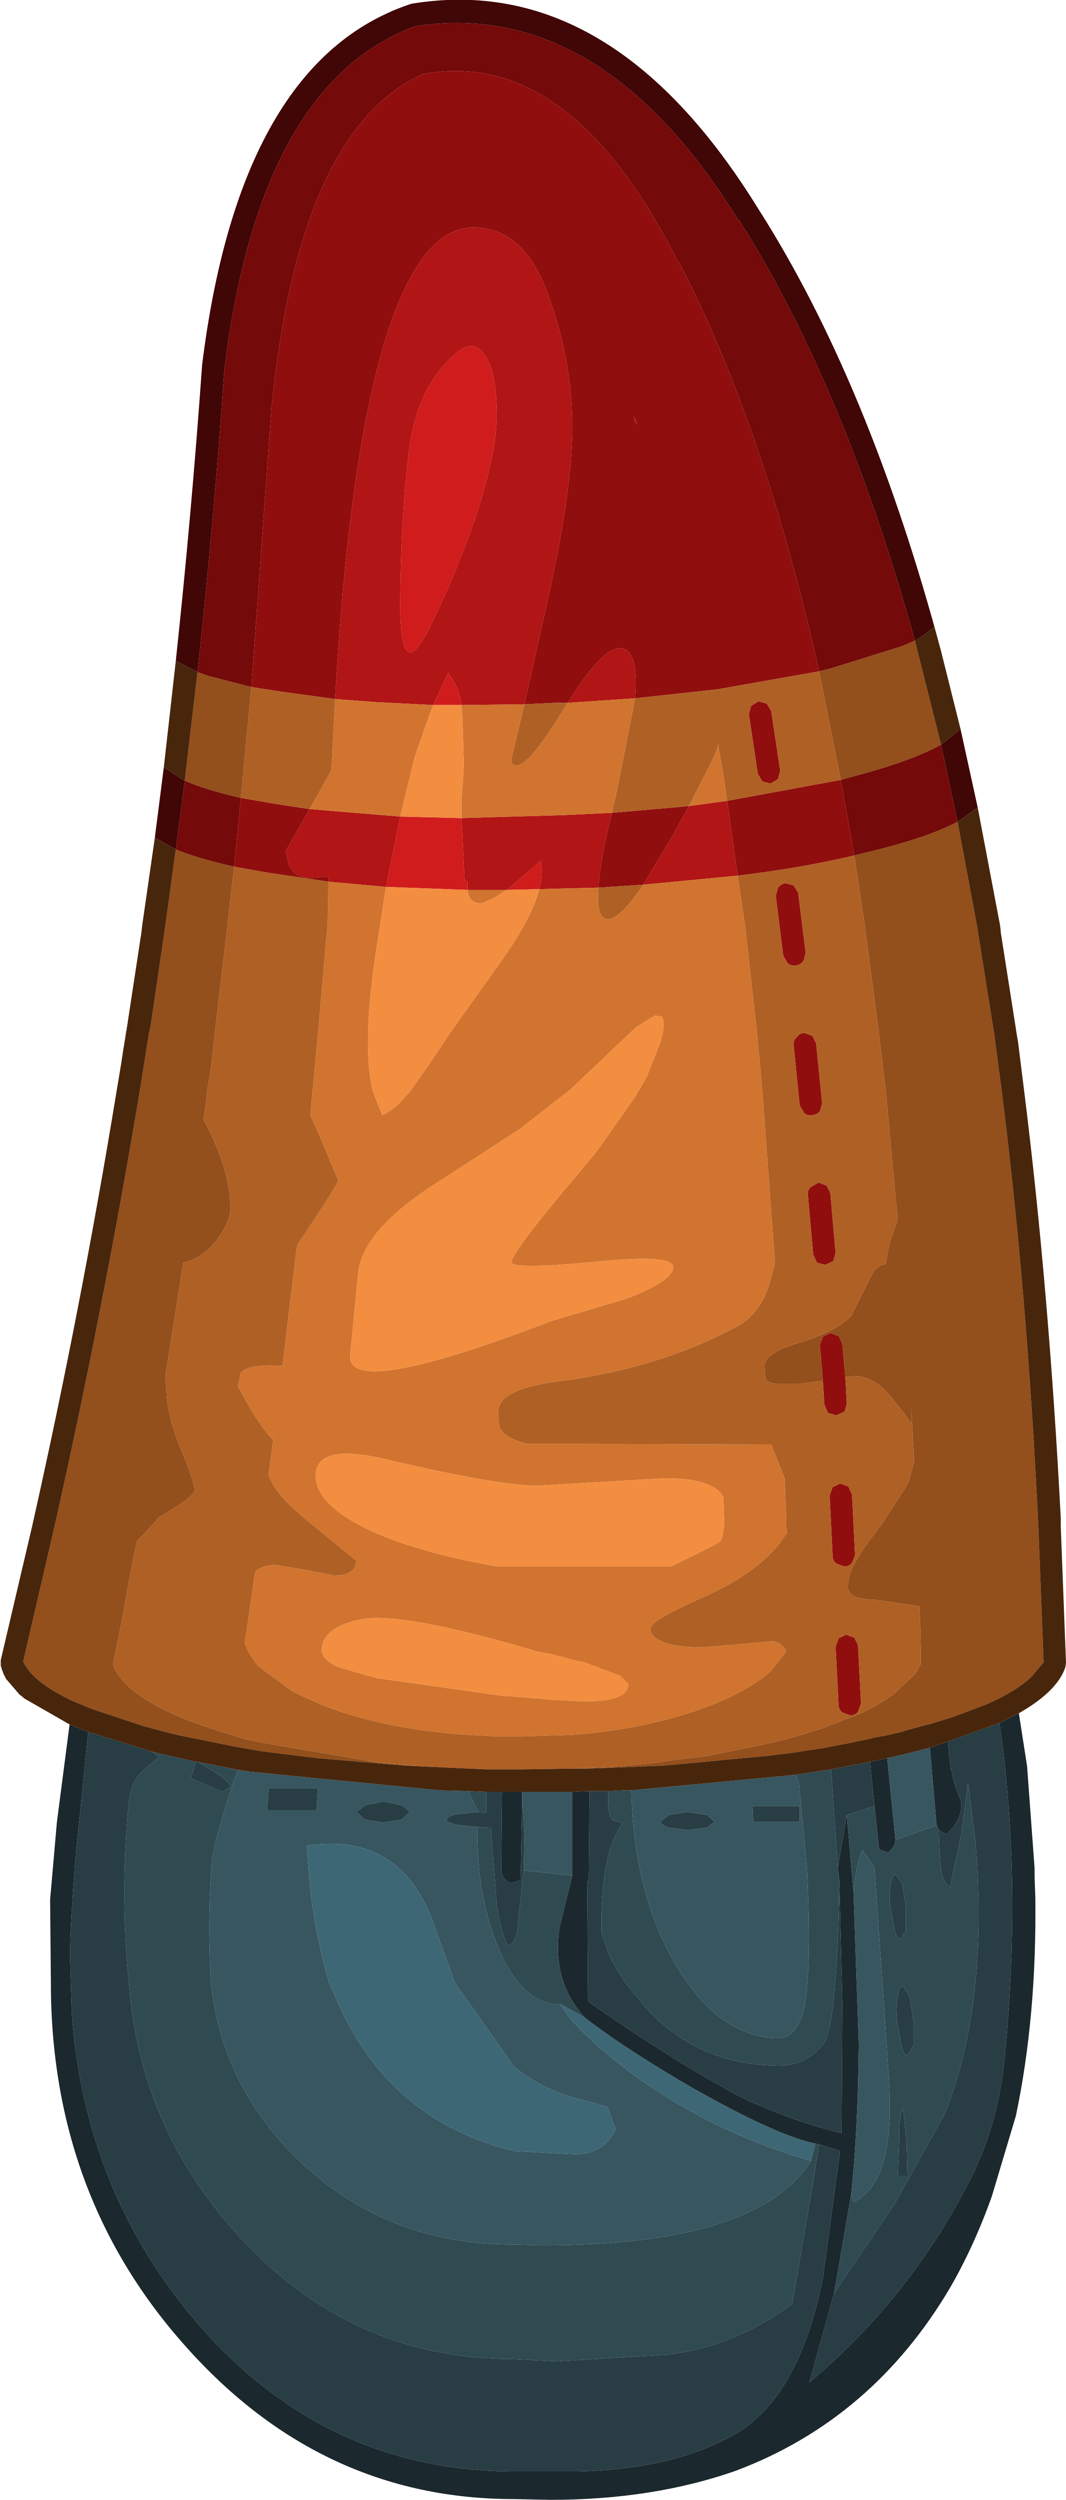 <?xml version="1.0" encoding="UTF-8" standalone="no"?>
<svg xmlns:ffdec="https://www.free-decompiler.com/flash" xmlns:xlink="http://www.w3.org/1999/xlink" ffdec:objectType="shape" height="167.0px" width="71.25px" xmlns="http://www.w3.org/2000/svg">
  <g transform="matrix(1.0, 0.0, 0.0, 1.0, 31.25, 130.9)">
    <path d="M-26.6 -15.7 L-25.35 -15.2 -26.15 -7.35 Q-26.65 -1.45 -26.55 0.45 L-26.45 3.65 Q-25.55 15.8 -17.75 24.65 -9.25 34.2 3.1 34.2 L7.4 34.2 Q14.0 34.05 18.15 31.55 22.2 29.0 23.75 21.3 L24.9 12.8 23.5 12.35 23.25 12.3 Q20.75 11.8 15.15 8.65 10.65 6.05 7.85 3.9 5.6 1.45 6.15 -2.15 L7.0 -5.6 7.0 -11.2 8.15 -11.25 8.1 -5.2 8.0 -5.2 8.05 2.8 Q14.3 7.15 18.5 9.3 21.7 10.8 25.0 11.6 L25.05 3.0 24.85 -5.3 24.75 -6.15 25.35 -9.65 25.8 -4.5 26.15 5.65 Q26.1 11.3 25.65 15.65 L24.5 22.3 22.85 28.25 Q29.7 22.5 33.75 14.4 35.4 11.0 35.85 7.05 37.1 -5.15 35.55 -15.8 L36.85 -16.45 37.4 -12.9 37.9 -6.1 37.9 -5.75 37.9 -5.5 37.95 -4.15 Q38.05 3.8 36.65 10.45 L35.05 15.8 Q33.9 19.05 32.3 21.85 27.1 30.7 17.95 34.15 12.4 36.1 5.55 36.1 L3.1 36.05 Q-9.7 36.05 -18.75 25.95 -27.85 15.85 -27.85 1.55 L-27.9 -4.0 -27.45 -9.15 -26.6 -15.7 M2.3 -11.2 L2.65 -11.2 3.65 -11.2 3.65 -10.65 3.55 -5.3 2.95 -5.1 Q2.4 -5.2 2.25 -5.9 L2.3 -11.2 M26.9 -13.2 L28.05 -13.45 28.6 -8.0 Q28.55 -7.45 28.1 -7.15 L27.5 -7.35 27.2 -10.25 26.9 -13.2 M30.9 -14.15 L31.65 -14.4 32.1 -14.55 32.3 -12.65 32.35 -12.65 Q32.4 -11.95 33.0 -10.55 33.1 -9.35 32.0 -8.35 L31.5 -8.65 31.35 -8.95 30.9 -14.15" fill="#1b282d" fill-rule="evenodd" stroke="none"/>
    <path d="M-21.15 -13.9 L-20.55 -13.75 -18.15 -13.2 -18.5 -12.1 -16.4 -11.2 Q-16.15 -11.3 -15.85 -11.55 -15.9 -12.0 -18.05 -13.2 L-16.0 -12.8 -15.35 -12.65 -15.6 -12.0 Q-17.05 -7.6 -17.1 -6.35 -17.4 -2.45 -17.15 1.55 -16.4 8.8 -10.7 13.95 -5.0 19.05 3.1 19.05 L5.05 19.1 Q19.4 19.1 22.95 13.45 L23.25 12.3 23.5 12.35 23.05 15.15 21.7 23.0 Q17.8 25.9 13.3 26.4 L6.0 26.85 3.1 26.7 Q-7.2 26.7 -14.45 19.35 -21.75 11.95 -22.6 1.95 -23.25 -4.2 -22.65 -10.4 -22.5 -11.9 -21.75 -12.55 L-20.6 -13.55 -21.15 -13.9 M0.05 -11.25 L1.25 -11.2 1.25 -9.8 0.7 -9.85 0.05 -11.25 M9.4 -11.25 L10.45 -11.3 10.95 -11.3 Q11.1 -4.35 14.0 0.5 16.9 5.25 20.8 5.25 22.05 5.2 22.5 3.25 23.0 0.75 22.7 -5.95 L22.15 -11.8 21.95 -12.35 24.3 -12.7 24.75 -6.15 24.85 -5.3 Q24.7 4.2 23.85 5.55 22.75 7.05 20.85 7.1 14.95 7.05 11.4 2.6 10.2 1.25 9.45 -0.35 L8.95 -1.8 Q8.9 -5.0 9.45 -7.1 9.95 -8.7 10.4 -9.1 L9.7 -9.3 Q9.4 -9.6 9.4 -10.6 L9.4 -11.25 M0.65 -8.85 L1.55 -8.8 1.95 -3.7 Q2.2 -1.8 2.7 -0.95 3.1 -1.0 3.3 -1.75 L3.75 -5.95 7.0 -5.6 6.15 -2.15 Q5.6 1.45 7.85 3.9 L6.15 2.95 6.2 3.0 Q3.75 3.0 2.2 -0.45 0.6 -4.0 0.65 -8.85 M31.5 -8.65 Q31.55 -6.5 31.7 -5.7 31.85 -5.1 32.25 -4.85 L33.0 -8.35 33.45 -11.8 33.95 -7.85 Q34.85 2.9 31.9 10.3 L28.5 16.4 24.5 22.3 25.65 15.65 25.8 16.2 Q28.65 14.9 28.15 7.8 L27.2 -6.15 26.4 -7.3 Q26.0 -6.5 25.8 -4.5 L25.35 -9.65 27.2 -10.25 27.5 -7.35 28.1 -7.15 Q28.55 -7.45 28.6 -8.0 L31.35 -8.95 31.5 -8.65 M28.3 -5.05 Q28.15 -4.5 28.25 -3.55 L28.55 -1.95 Q28.7 -1.35 28.95 -1.35 L29.3 -1.95 29.3 -3.55 29.05 -5.05 28.65 -5.65 Q28.35 -5.7 28.3 -5.05 M29.1 1.8 Q28.85 1.8 28.75 2.45 28.6 3.1 28.7 4.1 L29.0 5.75 Q29.15 6.4 29.4 6.4 L29.8 5.75 29.8 4.1 29.55 2.45 29.1 1.8 M28.85 11.9 L28.75 14.45 29.4 14.45 29.35 12.25 29.1 9.85 Q28.8 10.7 28.85 11.9" fill="#304a52" fill-rule="evenodd" stroke="none"/>
    <path d="M-14.6 -12.55 L-1.9 -11.3 0.05 -11.25 0.7 -9.85 -0.75 -9.7 Q-1.4 -9.55 -1.4 -9.3 -1.45 -9.2 -0.75 -9.0 L0.65 -8.85 Q0.6 -4.0 2.2 -0.45 3.75 3.0 6.2 3.0 7.25 4.8 10.95 7.6 16.35 11.55 22.95 13.45 19.4 19.1 5.05 19.1 L3.1 19.05 Q-5.0 19.05 -10.7 13.95 -16.4 8.8 -17.15 1.55 -17.4 -2.45 -17.1 -6.35 -17.05 -7.6 -15.6 -12.0 L-15.35 -12.65 -14.6 -12.55 M3.65 -11.2 L4.35 -11.2 7.0 -11.2 7.0 -5.6 3.75 -5.95 3.8 -8.45 3.65 -10.65 3.65 -11.2 M10.95 -11.3 L21.55 -12.3 21.95 -12.35 22.15 -11.8 22.7 -5.95 Q23.0 0.75 22.5 3.25 22.05 5.2 20.8 5.25 16.9 5.25 14.0 0.5 11.1 -4.35 10.95 -11.3 M28.05 -13.45 L29.35 -13.75 30.15 -13.95 30.9 -14.15 31.35 -8.95 28.6 -8.0 28.05 -13.45 M19.05 -10.25 L19.1 -9.2 22.2 -9.2 22.2 -10.25 19.05 -10.25 M14.7 -9.85 L13.45 -9.65 12.9 -9.2 Q12.9 -9.0 13.45 -8.8 L14.7 -8.65 16.0 -8.8 16.5 -9.2 16.0 -9.65 14.7 -9.85 M25.8 -4.5 Q26.0 -6.5 26.4 -7.3 L27.2 -6.15 28.15 7.8 Q28.65 14.9 25.8 16.2 L25.65 15.65 Q26.1 11.3 26.15 5.65 L25.8 -4.5 M-13.3 -11.4 L-13.4 -9.95 -10.1 -9.95 -10.0 -11.4 -13.3 -11.4 M-9.25 1.55 L-8.55 3.15 Q-5.05 10.8 3.1 12.8 L6.9 13.0 Q9.0 13.15 9.9 11.35 L9.35 9.85 7.75 9.4 Q5.1 8.8 3.1 7.15 L-0.85 1.55 -2.3 -2.5 Q-4.55 -8.55 -10.75 -7.6 L-10.55 -5.1 Q-10.2 -1.7 -9.25 1.55 M-5.6 -10.55 L-6.85 -10.3 -7.4 -9.85 -6.9 -9.35 -5.65 -9.15 -4.4 -9.35 -3.85 -9.85 -4.4 -10.3 -5.6 -10.55" fill="#375660" fill-rule="evenodd" stroke="none"/>
    <path d="M7.85 3.9 Q10.65 6.05 15.15 8.65 20.75 11.8 23.25 12.3 L22.95 13.45 Q16.35 11.55 10.95 7.6 7.25 4.8 6.2 3.0 L6.15 2.95 7.85 3.9 M-9.25 1.55 Q-10.2 -1.7 -10.55 -5.1 L-10.75 -7.6 Q-4.55 -8.55 -2.3 -2.5 L-0.85 1.55 3.1 7.15 Q5.1 8.8 7.75 9.4 L9.35 9.85 9.9 11.35 Q9.0 13.15 6.9 13.0 L3.1 12.8 Q-5.05 10.8 -8.55 3.15 L-9.25 1.55" fill="#3d6774" fill-rule="evenodd" stroke="none"/>
    <path d="M-25.35 -15.2 L-21.15 -13.9 -20.6 -13.55 -21.75 -12.55 Q-22.5 -11.9 -22.65 -10.4 -23.25 -4.2 -22.6 1.95 -21.75 11.95 -14.45 19.35 -7.2 26.7 3.1 26.7 L6.0 26.85 13.3 26.4 Q17.8 25.9 21.7 23.0 L23.05 15.15 23.5 12.35 24.9 12.8 23.75 21.3 Q22.2 29.0 18.15 31.55 14.0 34.05 7.4 34.2 L3.1 34.2 Q-9.25 34.2 -17.75 24.65 -25.55 15.8 -26.45 3.65 L-26.55 0.45 Q-26.65 -1.45 -26.15 -7.35 L-25.35 -15.2 M-18.15 -13.2 L-18.05 -13.2 Q-15.9 -12.0 -15.85 -11.55 -16.15 -11.3 -16.4 -11.2 L-18.5 -12.1 -18.15 -13.2 M1.25 -11.2 L2.3 -11.2 2.25 -5.9 Q2.4 -5.2 2.95 -5.1 L3.55 -5.3 3.65 -10.65 3.8 -8.45 3.75 -5.95 3.3 -1.75 Q3.1 -1.0 2.7 -0.95 2.2 -1.8 1.95 -3.7 L1.55 -8.8 0.65 -8.85 -0.75 -9.0 Q-1.45 -9.2 -1.4 -9.3 -1.4 -9.55 -0.75 -9.7 L0.7 -9.85 1.25 -9.8 1.25 -11.2 M8.15 -11.25 L8.75 -11.25 9.4 -11.25 9.4 -10.6 Q9.4 -9.6 9.7 -9.3 L10.4 -9.1 Q9.95 -8.7 9.45 -7.1 8.9 -5.0 8.95 -1.8 L9.45 -0.35 Q10.2 1.25 11.4 2.6 14.95 7.05 20.85 7.1 22.75 7.05 23.85 5.55 24.7 4.2 24.85 -5.3 L25.05 3.0 25.0 11.6 Q21.7 10.8 18.5 9.3 14.3 7.15 8.05 2.8 L8.0 -5.2 8.1 -5.2 8.15 -11.25 M24.3 -12.7 L26.9 -13.2 27.2 -10.25 25.35 -9.65 24.75 -6.15 24.3 -12.7 M32.1 -14.55 L35.55 -15.8 Q37.1 -5.15 35.85 7.05 35.4 11.0 33.75 14.4 29.7 22.5 22.85 28.25 L24.5 22.3 28.5 16.4 31.9 10.3 Q34.85 2.9 33.95 -7.85 L33.45 -11.8 33.0 -8.35 32.25 -4.85 Q31.85 -5.1 31.7 -5.7 31.55 -6.5 31.5 -8.65 L32.0 -8.35 Q33.1 -9.35 33.0 -10.55 32.4 -11.95 32.35 -12.65 L32.3 -12.65 32.1 -14.55 M19.05 -10.25 L22.2 -10.25 22.2 -9.2 19.1 -9.2 19.05 -10.25 M14.7 -9.85 L16.0 -9.65 16.5 -9.2 16.0 -8.8 14.7 -8.65 13.45 -8.8 Q12.9 -9.0 12.9 -9.2 L13.45 -9.65 14.7 -9.85 M28.3 -5.05 Q28.35 -5.7 28.65 -5.65 L29.05 -5.05 29.3 -3.55 29.3 -1.95 28.95 -1.35 Q28.7 -1.35 28.55 -1.95 L28.25 -3.55 Q28.15 -4.5 28.3 -5.05 M-13.3 -11.4 L-10.0 -11.4 -10.1 -9.95 -13.4 -9.95 -13.3 -11.4 M-5.6 -10.55 L-4.4 -10.3 -3.85 -9.85 -4.4 -9.35 -5.65 -9.15 -6.9 -9.35 -7.4 -9.85 -6.85 -10.3 -5.6 -10.55 M28.85 11.9 Q28.8 10.7 29.1 9.85 L29.35 12.25 29.4 14.45 28.75 14.45 28.85 11.9 M29.1 1.8 L29.55 2.45 29.8 4.1 29.8 5.75 29.4 6.4 Q29.15 6.4 29.0 5.75 L28.7 4.1 Q28.6 3.1 28.75 2.45 28.85 1.8 29.1 1.8" fill="#283d44" fill-rule="evenodd" stroke="none"/>
    <path d="M29.9 -88.1 Q25.2 -105.05 18.15 -116.2 L18.1 -116.2 Q8.9 -131.05 -3.5 -129.15 -13.9 -125.3 -16.25 -106.25 -16.95 -96.1 -18.05 -86.0 L-19.5 -86.75 Q-18.45 -96.55 -17.75 -106.4 L-17.75 -106.45 Q-15.25 -126.75 -3.9 -130.6 L-3.75 -130.65 Q9.6 -132.85 19.4 -117.0 26.85 -105.35 31.65 -87.4 L31.2 -89.05 Q30.75 -88.6 29.9 -88.1 M31.65 -81.15 L32.95 -82.2 34.1 -76.95 32.75 -76.0 31.65 -81.15 M-19.5 -74.15 L-20.9 -74.95 -20.3 -79.65 -19.1 -78.85 -18.9 -78.75 -19.5 -74.15 M-22.7 -62.7 L-22.8 -61.85 -23.0 -60.85 -22.7 -62.7 M-16.0 -12.8 L-14.6 -12.55 -15.35 -12.65 -16.0 -12.8" fill="#410606" fill-rule="evenodd" stroke="none"/>
    <path d="M-18.05 -86.0 Q-16.95 -96.1 -16.25 -106.25 -13.9 -125.3 -3.5 -129.15 8.9 -131.05 18.1 -116.2 L18.15 -116.2 Q25.2 -105.05 29.9 -88.1 L29.1 -87.75 24.3 -86.25 23.5 -86.05 Q19.8 -102.5 14.15 -113.35 L14.1 -113.35 Q6.85 -127.8 -3.0 -125.95 -11.25 -122.2 -13.1 -103.7 L-14.45 -85.0 -17.35 -85.75 -18.05 -86.0 M24.95 -78.8 L25.65 -79.0 Q29.1 -79.9 31.05 -80.85 L31.65 -81.15 32.75 -76.0 Q30.7 -74.9 26.45 -73.9 L25.85 -73.75 24.95 -78.8 M-15.15 -77.6 L-15.6 -73.0 Q-18.05 -73.55 -19.5 -74.15 L-18.9 -78.75 Q-17.55 -78.15 -15.15 -77.6" fill="#740a0a" fill-rule="evenodd" stroke="none"/>
    <path d="M-14.45 -85.0 L-13.1 -103.7 Q-11.25 -122.2 -3.0 -125.95 6.85 -127.8 14.1 -113.35 L14.15 -113.35 Q19.8 -102.5 23.5 -86.05 L16.7 -84.85 11.2 -84.25 Q11.4 -86.7 10.75 -87.35 9.55 -88.55 6.7 -83.95 L5.9 -83.95 3.8 -83.85 5.4 -91.0 Q7.05 -98.45 7.0 -102.7 6.95 -106.95 5.35 -111.3 3.75 -115.7 0.4 -115.7 -3.15 -115.7 -5.45 -108.35 -7.95 -100.3 -8.85 -84.2 L-12.5 -84.7 -14.45 -85.0 M11.15 -102.85 L11.35 -102.5 11.15 -103.05 11.15 -102.85 M20.9 -79.4 L20.75 -78.85 20.25 -78.55 19.7 -78.7 19.4 -79.2 18.8 -83.2 18.95 -83.75 19.45 -84.05 20.0 -83.9 20.3 -83.4 20.9 -79.4 M9.65 -76.6 L14.8 -77.05 13.55 -74.8 11.75 -71.8 8.75 -71.6 Q8.85 -73.4 9.65 -76.6 M17.35 -77.4 L24.95 -78.8 25.85 -73.75 Q22.25 -72.9 18.05 -72.4 L17.35 -77.4 M23.75 -38.65 L23.55 -41.05 23.75 -41.6 24.25 -41.85 24.8 -41.65 25.05 -41.15 25.25 -38.9 25.35 -37.15 25.2 -36.6 24.65 -36.35 24.1 -36.5 23.85 -37.05 23.75 -38.65 M-9.3 -72.0 L-13.35 -72.6 -15.6 -73.0 -15.15 -77.6 -12.85 -77.2 -10.55 -76.85 -12.15 -74.05 -11.95 -73.15 Q-11.55 -72.25 -10.5 -72.25 L-9.3 -72.35 -9.3 -72.0 M25.9 -27.0 L25.7 -26.5 Q25.5 -26.25 25.2 -26.25 L24.65 -26.45 Q24.4 -26.65 24.4 -26.95 L24.2 -31.0 24.4 -31.55 24.9 -31.8 25.45 -31.6 25.7 -31.05 25.9 -27.0 M24.6 -47.2 L24.45 -46.65 23.9 -46.4 23.35 -46.55 23.1 -47.1 22.75 -51.05 Q22.7 -51.4 22.95 -51.6 L23.45 -51.9 24.0 -51.7 24.25 -51.2 24.6 -47.2 M23.7 -57.2 L23.55 -56.65 Q23.35 -56.45 23.05 -56.4 22.7 -56.35 22.5 -56.55 L22.2 -57.05 21.8 -61.05 Q21.75 -61.4 22.0 -61.6 22.15 -61.85 22.5 -61.9 L23.05 -61.7 23.3 -61.2 23.7 -57.2 M22.6 -67.25 L22.45 -66.7 Q22.25 -66.45 21.95 -66.4 21.65 -66.35 21.4 -66.55 L21.1 -67.05 20.6 -71.05 20.75 -71.6 Q20.95 -71.85 21.25 -71.9 L21.8 -71.75 22.1 -71.25 22.6 -67.25 M26.3 -17.1 L26.1 -16.55 Q25.9 -16.3 25.6 -16.3 L25.05 -16.5 Q24.8 -16.7 24.8 -17.0 L24.6 -20.9 24.8 -21.45 25.3 -21.7 25.85 -21.5 26.1 -21.0 26.3 -17.1" fill="#910e0e" fill-rule="evenodd" stroke="none"/>
    <path d="M1.95 -103.1 Q1.95 -106.15 1.1 -107.25 0.4 -108.25 -0.7 -107.35 -3.35 -105.15 -3.9 -100.85 -4.45 -96.55 -4.5 -90.8 -4.55 -85.1 -2.65 -88.75 -0.8 -92.4 0.6 -96.55 1.95 -100.75 1.95 -103.1 M-8.85 -84.2 Q-7.95 -100.3 -5.45 -108.35 -3.15 -115.7 0.4 -115.7 3.75 -115.7 5.35 -111.3 6.95 -106.95 7.0 -102.7 7.05 -98.45 5.4 -91.0 L3.8 -83.85 -0.4 -83.8 Q-0.55 -84.95 -1.3 -85.95 L-2.3 -83.8 -6.2 -84.0 -8.85 -84.2 M6.7 -83.95 Q9.55 -88.55 10.75 -87.35 11.4 -86.7 11.2 -84.25 L6.7 -83.95 M11.15 -102.85 L11.15 -103.05 11.35 -102.5 11.15 -102.85 M-0.4 -76.25 L6.45 -76.45 9.65 -76.6 Q8.85 -73.4 8.75 -71.6 L6.6 -71.55 4.8 -71.5 Q5.05 -72.55 4.9 -73.4 L2.65 -71.45 2.6 -71.45 0.0 -71.45 0.0 -72.0 -0.2 -72.1 -0.4 -76.25 M11.75 -71.8 L13.55 -74.8 14.8 -77.05 17.35 -77.4 18.05 -72.4 11.75 -71.8 M-5.45 -71.65 L-9.3 -72.0 -9.3 -72.35 -10.5 -72.25 Q-11.55 -72.25 -11.95 -73.15 L-12.15 -74.05 -10.55 -76.85 -4.5 -76.35 -5.45 -71.65" fill="#b11515" fill-rule="evenodd" stroke="none"/>
    <path d="M1.95 -103.1 Q1.95 -100.75 0.6 -96.55 -0.8 -92.4 -2.65 -88.75 -4.55 -85.1 -4.5 -90.8 -4.45 -96.55 -3.9 -100.85 -3.35 -105.15 -0.7 -107.35 0.4 -108.25 1.1 -107.25 1.95 -106.15 1.95 -103.1 M-0.4 -76.25 L-0.2 -72.1 0.0 -72.0 0.0 -71.45 -5.45 -71.65 -4.5 -76.35 -0.4 -76.25 M2.65 -71.45 L4.9 -73.4 Q5.05 -72.55 4.8 -71.5 L2.65 -71.45 M-0.4 -83.8 L-2.3 -83.8 -1.3 -85.95 Q-0.55 -84.95 -0.4 -83.8" fill="#d01c1c" fill-rule="evenodd" stroke="none"/>
    <path d="M-18.05 -86.0 L-17.35 -85.75 -14.45 -85.0 -15.15 -77.6 Q-17.55 -78.15 -18.9 -78.75 L-18.05 -86.0 M23.5 -86.05 L24.3 -86.25 29.1 -87.75 29.9 -88.1 31.65 -81.15 31.05 -80.85 Q29.1 -79.9 25.65 -79.0 L24.95 -78.8 23.5 -86.05 M25.85 -73.75 L26.45 -73.9 Q30.7 -74.9 32.75 -76.0 L34.05 -69.05 35.1 -62.45 35.2 -61.85 35.3 -61.05 35.4 -60.3 35.7 -58.05 Q37.4 -44.6 38.15 -28.95 L38.5 -19.95 38.5 -19.85 37.75 -18.95 Q36.75 -17.95 34.7 -17.05 L32.45 -16.2 31.95 -16.05 31.0 -15.75 30.4 -15.6 29.3 -15.3 29.0 -15.2 27.9 -14.95 27.3 -14.85 26.7 -14.7 26.2 -14.6 25.5 -14.45 24.15 -14.2 23.95 -14.15 21.65 -13.8 20.0 -13.6 13.65 -13.0 13.05 -12.95 11.85 -12.9 9.45 -12.8 8.15 -12.75 7.0 -12.75 8.15 -12.8 9.45 -12.85 12.25 -13.1 13.25 -13.25 16.05 -13.6 19.25 -14.25 20.6 -14.55 20.85 -14.6 21.4 -14.75 22.5 -15.05 22.75 -15.15 23.6 -15.4 24.65 -15.8 26.3 -16.45 26.5 -16.55 27.1 -16.85 27.7 -17.2 28.4 -17.65 29.95 -19.1 30.3 -19.75 30.3 -20.55 30.25 -22.6 30.2 -23.6 27.1 -24.05 Q25.8 -24.05 25.5 -24.6 25.35 -24.85 25.45 -25.2 25.45 -26.15 27.25 -28.5 L27.6 -28.95 29.45 -31.8 29.85 -33.25 29.65 -37.0 29.7 -35.8 28.5 -37.35 Q27.1 -39.15 25.6 -38.95 L25.25 -38.9 25.05 -41.15 24.8 -41.65 24.25 -41.85 23.75 -41.6 23.55 -41.05 23.75 -38.65 22.1 -38.45 21.6 -38.45 20.8 -38.45 Q20.1 -38.45 19.9 -38.85 L19.85 -39.6 Q19.85 -40.5 22.0 -41.15 24.7 -41.95 25.65 -43.0 L26.95 -45.6 Q27.3 -46.35 27.95 -46.45 L28.05 -47.0 Q28.15 -47.85 28.75 -49.4 L27.95 -58.05 27.5 -61.85 26.55 -69.05 25.85 -73.75 M-3.15 -12.9 L-4.0 -12.95 -4.2 -12.95 -10.05 -13.45 -13.7 -13.9 -15.45 -14.2 -19.4 -15.0 -20.2 -15.2 -21.7 -15.6 -21.85 -15.65 -25.15 -16.75 -26.35 -17.25 Q-29.05 -18.5 -29.7 -19.9 L-27.6 -28.95 Q-24.35 -43.4 -21.9 -58.05 L-21.3 -61.85 -21.2 -62.25 -20.3 -68.35 -20.2 -69.05 -19.5 -74.15 Q-18.05 -73.55 -15.6 -73.0 L-16.05 -69.05 -16.9 -61.85 -17.05 -60.4 -17.2 -59.25 -17.4 -58.05 -17.45 -57.5 -17.65 -56.1 Q-15.85 -52.8 -15.85 -50.15 -15.85 -49.35 -16.7 -48.15 -17.65 -46.85 -19.0 -46.55 L-20.2 -38.95 -20.1 -37.65 Q-20.0 -36.05 -19.1 -33.95 -18.25 -31.9 -18.25 -31.35 -18.25 -30.9 -20.7 -29.5 L-20.8 -29.35 -20.95 -29.15 -21.15 -28.95 -21.55 -28.5 -22.1 -27.95 -22.55 -25.7 -22.8 -24.35 -23.0 -23.15 -23.7 -19.7 Q-23.25 -18.45 -21.4 -17.3 -19.55 -16.15 -16.25 -15.15 L-16.1 -15.1 -15.0 -14.75 -13.85 -14.5 -5.9 -13.15 -5.35 -13.1 -4.1 -13.0 -3.8 -12.95 -3.55 -12.95 -3.35 -12.9 -3.15 -12.9" fill="#934f1c" fill-rule="evenodd" stroke="none"/>
    <path d="M3.8 -83.85 L5.9 -83.95 6.7 -83.95 6.5 -83.65 Q3.5 -78.7 2.9 -80.05 L3.8 -83.85 M11.2 -84.25 L16.7 -84.85 23.5 -86.05 24.95 -78.8 17.35 -77.4 17.1 -79.15 16.75 -81.1 16.75 -81.2 16.7 -80.95 16.65 -80.8 16.5 -80.45 16.4 -80.2 14.8 -77.05 9.65 -76.6 10.0 -78.15 11.2 -84.25 M20.9 -79.4 L20.3 -83.4 20.0 -83.9 19.45 -84.05 18.95 -83.75 18.8 -83.2 19.4 -79.2 19.7 -78.7 20.25 -78.55 20.75 -78.85 20.9 -79.4 M7.0 -12.75 L3.65 -12.7 3.25 -12.7 2.55 -12.7 2.35 -12.7 1.5 -12.7 1.2 -12.7 -1.0 -12.8 -3.15 -12.9 -3.35 -12.9 -3.55 -12.95 -3.8 -12.95 -4.1 -13.0 -5.35 -13.1 -5.9 -13.15 -13.85 -14.5 -15.0 -14.75 -16.1 -15.1 -16.25 -15.15 Q-19.55 -16.15 -21.4 -17.3 -23.25 -18.45 -23.7 -19.7 L-23.0 -23.15 -22.8 -24.35 -22.55 -25.7 -22.1 -27.95 -21.55 -28.5 -21.15 -28.95 -20.95 -29.15 -20.8 -29.35 -20.7 -29.5 Q-18.25 -30.9 -18.25 -31.35 -18.25 -31.9 -19.1 -33.95 -20.0 -36.05 -20.1 -37.65 L-20.2 -38.95 -19.0 -46.55 Q-17.65 -46.85 -16.7 -48.15 -15.85 -49.35 -15.85 -50.15 -15.85 -52.8 -17.65 -56.1 L-17.45 -57.5 -17.4 -58.05 -17.2 -59.25 -17.05 -60.4 -16.9 -61.85 -16.05 -69.05 -15.6 -73.0 -13.35 -72.6 -9.3 -72.0 -9.35 -69.05 -9.45 -68.1 -9.95 -62.35 -10.0 -61.85 -10.35 -58.05 -10.4 -57.6 -10.5 -56.4 -9.6 -54.35 -8.65 -52.05 Q-8.65 -51.8 -11.4 -47.7 L-12.35 -39.8 -12.4 -39.65 Q-14.6 -39.8 -15.15 -39.2 L-15.35 -38.3 Q-14.05 -35.8 -13.0 -34.7 L-12.9 -35.4 -13.3 -32.35 -13.2 -32.15 Q-12.7 -30.85 -10.25 -28.95 L-9.95 -28.7 -7.45 -26.65 Q-7.45 -25.65 -8.9 -25.65 L-10.7 -26.0 -12.8 -26.35 Q-13.7 -26.35 -14.2 -25.9 L-14.75 -22.05 -14.9 -21.1 -14.85 -21.05 -14.65 -20.55 -14.05 -19.65 -11.7 -17.9 -9.85 -17.05 Q-5.2 -15.2 1.15 -14.95 L1.8 -14.9 2.6 -14.9 3.3 -14.9 3.65 -14.9 6.95 -15.0 8.1 -15.1 Q12.8 -15.6 16.45 -17.05 19.0 -18.1 20.3 -19.3 L21.2 -20.45 21.25 -20.55 21.3 -20.6 21.2 -20.75 Q20.85 -21.25 20.4 -21.25 L15.7 -20.85 Q13.35 -20.85 12.55 -21.5 12.15 -21.8 12.25 -22.15 12.25 -22.65 15.75 -24.2 19.7 -25.95 21.25 -28.35 L21.35 -28.45 21.3 -28.95 21.3 -29.5 21.2 -32.1 21.15 -32.25 20.3 -34.4 4.0 -34.45 Q2.55 -34.8 2.2 -35.45 2.05 -35.7 2.05 -36.6 2.05 -38.15 6.3 -38.65 12.75 -39.5 17.85 -42.2 19.65 -43.1 20.25 -45.4 L20.55 -46.55 19.7 -58.05 19.35 -61.85 18.55 -69.05 18.05 -72.4 Q22.25 -72.9 25.85 -73.75 L26.55 -69.05 27.5 -61.85 27.95 -58.05 28.75 -49.4 Q28.15 -47.85 28.05 -47.0 L27.95 -46.45 Q27.3 -46.35 26.95 -45.6 L25.65 -43.0 Q24.7 -41.95 22.0 -41.15 19.85 -40.5 19.85 -39.6 L19.9 -38.85 Q20.1 -38.45 20.8 -38.45 L21.6 -38.45 22.1 -38.45 23.75 -38.65 23.85 -37.05 24.1 -36.5 24.65 -36.35 25.2 -36.6 25.35 -37.15 25.25 -38.9 25.6 -38.95 Q27.1 -39.15 28.5 -37.35 L29.7 -35.8 29.65 -37.0 29.85 -33.25 29.45 -31.8 27.6 -28.95 27.25 -28.5 Q25.45 -26.15 25.45 -25.2 25.35 -24.85 25.5 -24.6 25.8 -24.05 27.1 -24.05 L30.2 -23.6 30.25 -22.6 30.3 -20.55 30.3 -19.75 29.95 -19.1 28.4 -17.65 27.7 -17.2 27.1 -16.85 26.5 -16.55 26.3 -16.45 24.65 -15.8 23.6 -15.4 22.75 -15.15 22.5 -15.05 21.4 -14.75 20.85 -14.6 20.6 -14.55 19.25 -14.25 16.05 -13.6 13.25 -13.25 12.25 -13.1 9.45 -12.85 8.15 -12.8 7.0 -12.75 M11.75 -71.8 Q9.95 -69.15 9.15 -69.55 8.6 -69.85 8.75 -71.6 L11.75 -71.8 M-10.55 -76.85 L-12.85 -77.2 -15.15 -77.6 -14.45 -85.0 -12.5 -84.7 -8.85 -84.2 -9.1 -79.45 -10.55 -76.85 M22.6 -67.25 L22.1 -71.25 21.8 -71.75 21.25 -71.9 Q20.95 -71.85 20.75 -71.6 L20.6 -71.05 21.1 -67.05 21.4 -66.55 Q21.65 -66.35 21.95 -66.4 22.25 -66.45 22.45 -66.7 L22.6 -67.25 M23.7 -57.2 L23.3 -61.2 23.05 -61.7 22.5 -61.9 Q22.15 -61.85 22.0 -61.6 21.75 -61.4 21.8 -61.05 L22.2 -57.05 22.5 -56.55 Q22.7 -56.35 23.05 -56.4 23.35 -56.45 23.55 -56.65 L23.7 -57.2 M24.6 -47.2 L24.25 -51.2 24.0 -51.7 23.45 -51.9 22.95 -51.6 Q22.7 -51.4 22.75 -51.05 L23.1 -47.1 23.35 -46.55 23.9 -46.4 24.45 -46.65 24.6 -47.2 M25.9 -27.0 L25.7 -31.05 25.45 -31.6 24.9 -31.8 24.4 -31.55 24.2 -31.0 24.4 -26.95 Q24.4 -26.65 24.65 -26.45 L25.2 -26.25 Q25.5 -26.25 25.7 -26.5 L25.9 -27.0 M26.3 -17.1 L26.1 -21.0 25.85 -21.5 25.3 -21.7 24.8 -21.45 24.6 -20.9 24.8 -17.0 Q24.8 -16.7 25.05 -16.5 L25.6 -16.3 Q25.9 -16.3 26.1 -16.55 L26.3 -17.1" fill="#af6025" fill-rule="evenodd" stroke="none"/>
    <path d="M29.9 -88.1 Q30.75 -88.6 31.2 -89.05 L31.65 -87.4 32.95 -82.2 31.65 -81.15 29.9 -88.1 M-19.5 -86.75 L-18.05 -86.0 -18.9 -78.75 -19.1 -78.85 -20.3 -79.65 -19.5 -86.75 M32.75 -76.0 L34.1 -76.95 35.6 -69.05 35.65 -68.55 36.6 -62.5 36.7 -61.85 36.8 -61.25 37.2 -58.05 Q38.85 -44.85 39.65 -29.5 L39.65 -28.95 40.0 -19.8 39.95 -19.5 Q39.4 -17.9 36.85 -16.45 L35.55 -15.8 32.1 -14.55 31.65 -14.4 30.9 -14.15 30.15 -13.95 29.35 -13.75 28.05 -13.45 26.9 -13.2 24.3 -12.7 21.95 -12.35 21.55 -12.3 10.95 -11.3 10.45 -11.3 9.4 -11.25 8.75 -11.25 8.15 -11.25 7.0 -11.2 4.35 -11.2 3.65 -11.2 2.65 -11.2 2.3 -11.2 1.25 -11.2 0.05 -11.25 -1.9 -11.3 -14.6 -12.55 -16.0 -12.8 -18.05 -13.2 -18.15 -13.2 -20.55 -13.75 -21.15 -13.9 -25.35 -15.2 -26.6 -15.7 -29.65 -17.45 -29.75 -17.55 -29.95 -17.7 -30.85 -18.75 -30.95 -18.95 -31.05 -19.15 -31.05 -19.2 -31.1 -19.3 -31.15 -19.45 -31.15 -19.5 -31.2 -19.6 -31.2 -20.0 -29.1 -28.95 Q-25.85 -43.4 -23.45 -58.05 L-23.15 -59.85 -23.0 -60.85 -22.8 -61.85 -22.7 -62.7 -21.8 -68.6 -21.75 -69.05 -20.9 -74.95 -19.5 -74.15 -20.2 -69.05 -20.3 -68.35 -21.2 -62.25 -21.3 -61.85 -21.9 -58.05 Q-24.35 -43.4 -27.6 -28.95 L-29.7 -19.9 Q-29.05 -18.5 -26.35 -17.25 L-25.15 -16.75 -21.85 -15.65 -21.7 -15.6 -20.2 -15.2 -19.4 -15.0 -15.45 -14.2 -13.7 -13.9 -10.05 -13.45 -4.2 -12.95 -4.0 -12.95 -3.15 -12.9 -1.0 -12.8 1.2 -12.7 1.5 -12.7 2.35 -12.7 2.55 -12.7 3.25 -12.7 3.65 -12.7 7.0 -12.75 8.15 -12.75 9.45 -12.8 11.85 -12.9 13.05 -12.95 13.65 -13.0 20.0 -13.6 21.65 -13.8 23.95 -14.15 24.15 -14.2 25.5 -14.45 26.2 -14.6 26.7 -14.7 27.3 -14.85 27.9 -14.95 29.0 -15.2 29.3 -15.3 30.4 -15.6 31.0 -15.75 31.95 -16.05 32.45 -16.2 34.7 -17.05 Q36.75 -17.95 37.75 -18.95 L38.5 -19.85 38.5 -19.95 38.15 -28.95 Q37.4 -44.6 35.7 -58.05 L35.4 -60.3 35.3 -61.05 35.2 -61.85 35.1 -62.45 34.05 -69.05 32.75 -76.0" fill="#48260c" fill-rule="evenodd" stroke="none"/>
    <path d="M3.8 -83.85 L2.9 -80.05 Q3.5 -78.7 6.5 -83.65 L6.7 -83.95 11.2 -84.25 10.0 -78.15 9.65 -76.6 6.45 -76.45 -0.4 -76.25 -0.4 -77.55 -0.3 -78.85 -0.25 -79.7 -0.25 -79.95 -0.35 -83.25 -0.4 -83.8 3.8 -83.85 M14.8 -77.05 L16.4 -80.2 16.5 -80.45 16.65 -80.8 16.7 -80.95 16.75 -81.2 16.75 -81.1 17.1 -79.15 17.35 -77.4 14.8 -77.05 M0.0 -71.45 L2.6 -71.45 1.85 -70.95 0.95 -70.55 0.9 -70.55 Q0.1 -70.55 0.0 -71.45 M4.8 -71.5 L6.6 -71.55 8.75 -71.6 Q8.6 -69.85 9.15 -69.55 9.95 -69.15 11.75 -71.8 L18.05 -72.4 18.55 -69.05 19.35 -61.85 19.7 -58.05 20.55 -46.55 20.25 -45.4 Q19.65 -43.1 17.85 -42.2 12.75 -39.5 6.3 -38.65 2.05 -38.15 2.05 -36.6 2.05 -35.7 2.2 -35.45 2.55 -34.8 4.0 -34.45 L20.3 -34.4 21.15 -32.25 21.2 -32.1 21.3 -29.5 21.3 -28.95 21.35 -28.45 21.25 -28.35 Q19.7 -25.95 15.75 -24.2 12.25 -22.65 12.25 -22.15 12.15 -21.8 12.55 -21.5 13.35 -20.85 15.7 -20.85 L20.4 -21.25 Q20.85 -21.25 21.2 -20.75 L21.3 -20.6 21.25 -20.55 21.2 -20.45 20.3 -19.3 Q19.0 -18.1 16.45 -17.05 12.8 -15.6 8.1 -15.1 L6.95 -15.0 3.65 -14.9 3.3 -14.9 2.6 -14.9 1.8 -14.9 1.15 -14.95 Q-5.2 -15.2 -9.85 -17.05 L-11.7 -17.9 -14.05 -19.65 -14.65 -20.55 -14.85 -21.05 -14.9 -21.1 -14.75 -22.05 -14.2 -25.9 Q-13.7 -26.35 -12.8 -26.35 L-10.7 -26.0 -8.9 -25.65 Q-7.45 -25.65 -7.45 -26.65 L-9.95 -28.7 -10.25 -28.95 Q-12.7 -30.85 -13.2 -32.15 L-13.3 -32.35 -12.9 -35.4 -13.0 -34.7 Q-14.05 -35.8 -15.35 -38.3 L-15.15 -39.2 Q-14.6 -39.8 -12.4 -39.65 L-12.35 -39.8 -11.4 -47.7 Q-8.65 -51.8 -8.65 -52.05 L-9.6 -54.35 -10.5 -56.4 -10.4 -57.6 -10.35 -58.05 -10.0 -61.85 -9.95 -62.35 -9.45 -68.1 -9.35 -69.05 -9.3 -72.0 -5.45 -71.65 -6.0 -68.1 Q-6.6 -64.45 -6.65 -61.85 -6.7 -59.55 -6.35 -58.05 L-5.7 -56.4 Q-4.8 -56.8 -3.8 -58.05 L-2.7 -59.6 -1.2 -61.85 2.15 -66.55 Q4.25 -69.45 4.8 -71.5 M12.95 -61.5 L12.95 -61.55 13.05 -61.85 Q13.2 -62.8 12.95 -63.0 L12.6 -63.05 12.5 -63.05 11.3 -62.3 10.8 -61.85 10.6 -61.65 9.8 -60.9 9.75 -60.85 9.7 -60.8 9.65 -60.75 9.6 -60.7 6.8 -58.05 3.45 -55.45 -2.65 -51.5 Q-6.95 -48.6 -7.3 -45.95 L-7.85 -40.35 Q-8.05 -37.4 5.6 -42.65 L10.65 -44.15 Q13.75 -45.35 13.75 -46.25 13.75 -47.15 8.45 -46.6 3.15 -46.1 2.95 -46.55 2.75 -47.0 7.4 -52.5 L8.65 -54.0 11.15 -57.55 11.45 -58.05 11.95 -58.9 12.9 -61.3 12.95 -61.4 12.95 -61.5 M10.75 -18.4 L10.2 -18.95 7.8 -19.85 7.3 -19.95 5.6 -20.4 4.75 -20.55 4.4 -20.65 Q-4.6 -23.3 -7.25 -22.7 -9.4 -22.2 -9.7 -21.05 L-9.75 -20.7 Q-9.75 -20.05 -8.7 -19.55 L-6.1 -18.8 2.4 -17.6 2.65 -17.6 5.7 -17.35 7.55 -17.25 8.1 -17.25 8.2 -17.25 8.4 -17.25 Q10.75 -17.35 10.75 -18.4 M4.7 -31.65 Q2.0 -31.65 -5.6 -33.45 -10.15 -34.5 -10.15 -32.3 -10.15 -30.55 -7.1 -28.95 L-7.0 -28.9 Q-3.75 -27.25 2.0 -26.25 L13.6 -26.25 Q16.6 -27.7 16.85 -27.9 L16.9 -27.95 17.05 -28.3 17.15 -28.95 17.15 -29.3 17.15 -29.45 17.15 -29.55 17.1 -30.9 Q16.4 -32.15 13.2 -32.15 L4.7 -31.65 M-8.85 -84.2 L-6.2 -84.0 -2.3 -83.8 -2.7 -82.7 -2.85 -82.3 -3.2 -81.25 -3.25 -81.15 -3.55 -80.25 -4.5 -76.35 -10.55 -76.85 -9.1 -79.45 -8.85 -84.2" fill="#d0742f" fill-rule="evenodd" stroke="none"/>
    <path d="M2.6 -71.45 L2.65 -71.45 4.8 -71.5 Q4.25 -69.45 2.15 -66.55 L-1.2 -61.85 -2.7 -59.6 -3.8 -58.05 Q-4.8 -56.8 -5.7 -56.4 L-6.35 -58.05 Q-6.7 -59.55 -6.65 -61.85 -6.6 -64.45 -6.0 -68.1 L-5.45 -71.65 0.0 -71.45 Q0.1 -70.55 0.9 -70.55 L0.95 -70.55 1.85 -70.95 2.6 -71.45 M12.95 -61.5 L12.95 -61.4 12.9 -61.3 11.95 -58.9 11.45 -58.05 11.15 -57.55 8.65 -54.0 7.4 -52.5 Q2.75 -47.0 2.95 -46.55 3.15 -46.1 8.45 -46.6 13.75 -47.15 13.75 -46.25 13.75 -45.35 10.65 -44.15 L5.6 -42.65 Q-8.05 -37.4 -7.85 -40.35 L-7.3 -45.95 Q-6.95 -48.6 -2.65 -51.5 L3.45 -55.45 6.8 -58.05 9.6 -60.7 9.65 -60.75 9.7 -60.8 9.75 -60.85 9.8 -60.9 10.6 -61.65 10.8 -61.85 11.3 -62.3 12.5 -63.05 12.6 -63.05 12.95 -63.0 Q13.2 -62.8 13.05 -61.85 L12.95 -61.55 12.95 -61.5 M4.7 -31.65 L13.2 -32.15 Q16.4 -32.15 17.1 -30.9 L17.15 -29.55 17.15 -29.45 17.15 -29.3 17.15 -28.95 17.05 -28.3 16.9 -27.95 16.85 -27.9 Q16.6 -27.7 13.6 -26.25 L2.0 -26.25 Q-3.75 -27.25 -7.0 -28.9 L-7.1 -28.95 Q-10.15 -30.55 -10.15 -32.3 -10.15 -34.5 -5.6 -33.45 2.0 -31.65 4.7 -31.65 M10.75 -18.4 Q10.75 -17.35 8.4 -17.25 L8.2 -17.25 8.1 -17.25 7.55 -17.25 5.7 -17.35 2.65 -17.6 2.4 -17.6 -6.1 -18.8 -8.7 -19.55 Q-9.75 -20.05 -9.75 -20.7 L-9.7 -21.05 Q-9.4 -22.2 -7.25 -22.7 -4.6 -23.3 4.4 -20.65 L4.75 -20.55 5.6 -20.4 7.3 -19.95 7.8 -19.85 10.2 -18.95 10.75 -18.4 M-4.5 -76.35 L-3.55 -80.25 -3.25 -81.15 -3.2 -81.25 -2.85 -82.3 -2.7 -82.7 -2.3 -83.8 -0.4 -83.8 -0.35 -83.25 -0.25 -79.95 -0.25 -79.7 -0.3 -78.85 -0.4 -77.55 -0.4 -76.25 -4.5 -76.35" fill="#f38d40" fill-rule="evenodd" stroke="none"/>
  </g>
</svg>
